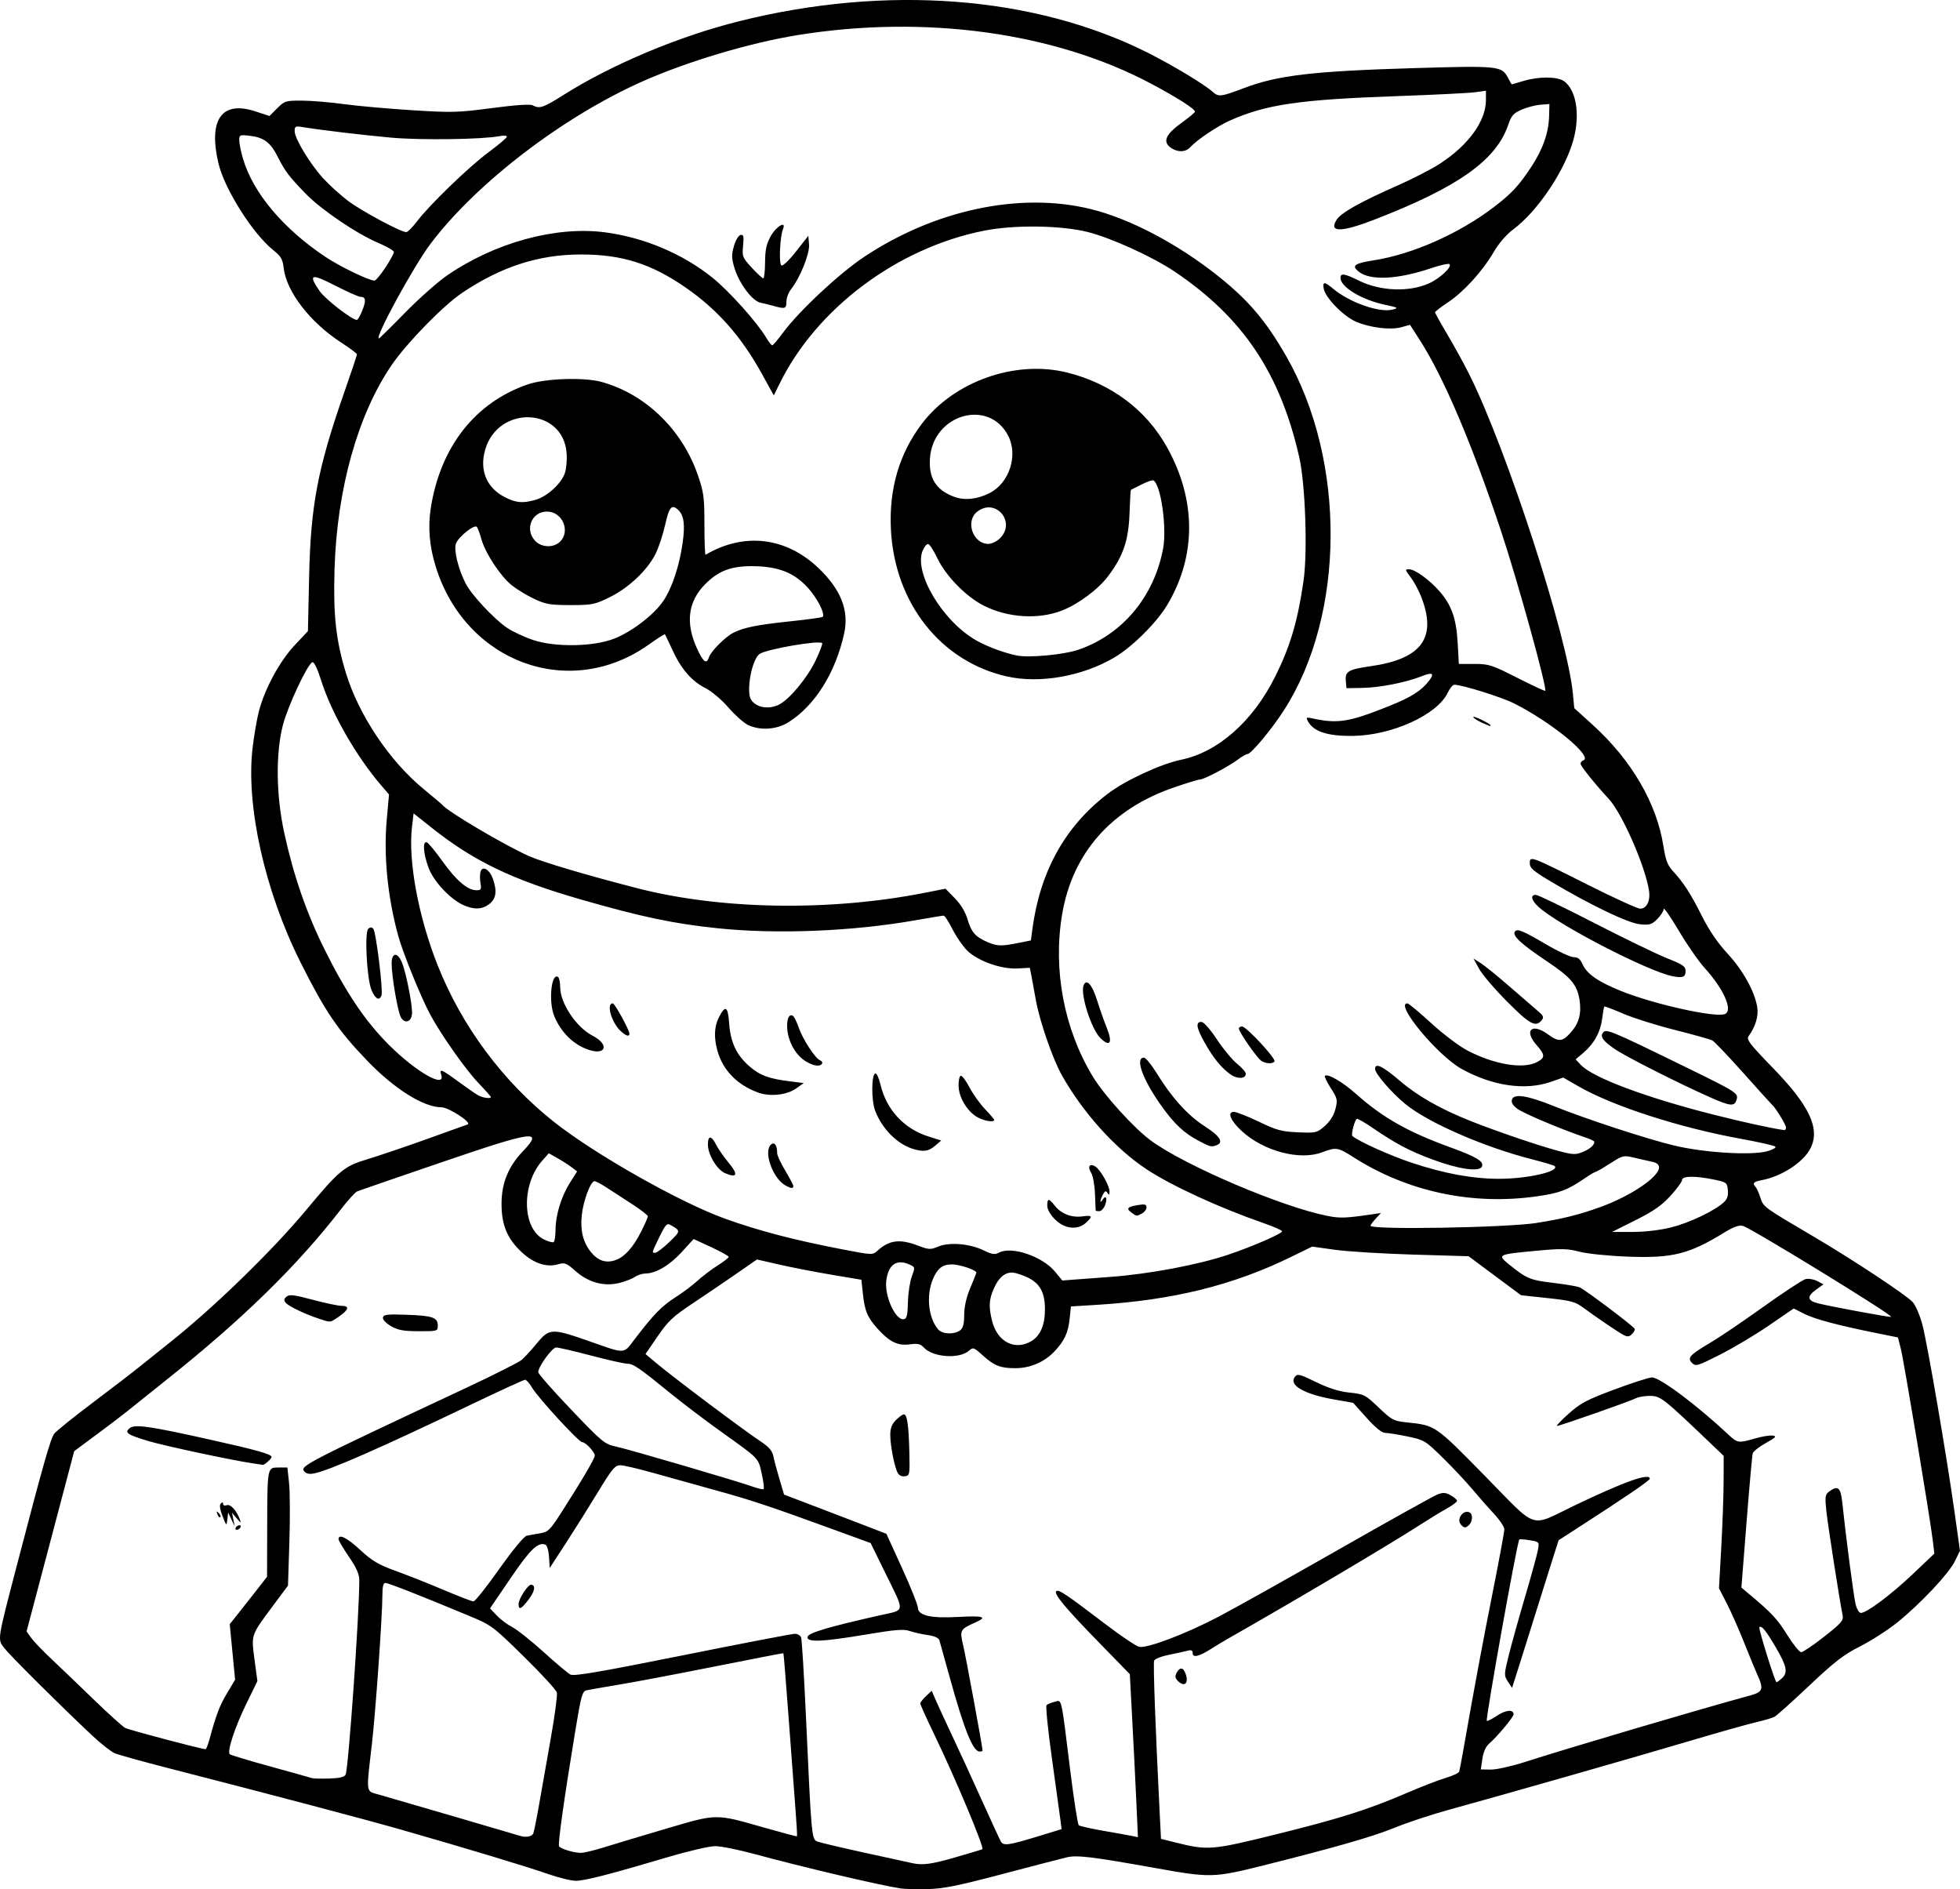 <?xml version="1.0" encoding="UTF-8" standalone="no"?>
<!-- Created with Inkscape (http://www.inkscape.org/) -->

<svg
   width="224.634mm"
   height="216.475mm"
   viewBox="0 0 224.634 216.475"
   version="1.1"
   id="svg1"
   xml:space="preserve"
   xmlns="http://www.w3.org/2000/svg"
   xmlns:svg="http://www.w3.org/2000/svg"><defs
     id="defs1" /><g
     id="layer1"
     transform="translate(36.006,179.672)"><path
       style="fill:#000000"
       d="m 67.218,36.721 c -2.422,-0.367 -11.299,-2.457 -16.78,-3.95 -1.807,-0.492 -3.819,-0.895 -4.471,-0.895 -0.651,0 -3.042,0.551 -5.313,1.224 -6.756,2.003 -9.628,2.742 -10.656,2.744 -0.534,8.57e-4 -1.963,-0.346 -3.175,-0.77 C 24.455,34.243 17.66,32.19 10.201,30.052 5.945,28.832 -4.221,26.144 -16.994,22.863 c -2.806,-0.721 -5.447,-1.458 -5.87,-1.639 -0.422,-0.18 -1.58,-1.089 -2.571,-2.019 -3.568,-3.346 -9.426,-9.174 -10.08,-10.027 -0.791,-1.034 -0.834,-0.752 1.434,-9.448 3.01,-11.541 3.869,-14.568 4.291,-15.116 0.239,-0.31 2.22,-1.907 4.403,-3.548 2.183,-1.641 4.641,-3.53 5.463,-4.198 0.822,-0.668 2.25,-1.81 3.172,-2.538 5.083,-4.008 11.863,-10.579 15.836,-15.348 3.804,-4.566 4.339,-5.011 7.002,-5.815 1.303,-0.394 4.34,-1.422 6.747,-2.286 2.407,-0.864 4.547,-1.631 4.755,-1.705 0.543,-0.193 -2.173,-1.967 -3.011,-1.967 -2.034,0 -5.392,-2.107 -8.49,-5.329 -3.372,-3.506 -4.84,-5.671 -7.657,-11.295 -4.089,-8.164 -6.273,-17.951 -5.485,-24.585 0.169,-1.419 0.493,-3.295 0.72,-4.168 0.669,-2.568 2.376,-5.725 4.08,-7.543 l 1.541,-1.644 0.137,-6.254 c 0.18,-8.177 0.981,-12.383 4.016,-21.072 0.807,-2.31 1.467,-4.283 1.467,-4.384 0,-0.101 -0.803,-0.703 -1.784,-1.339 -3.588,-2.324 -6.311,-5.85 -6.618,-8.572 -0.112,-0.99 -0.307,-1.33 -1.144,-1.993 -2.389,-1.892 -5.653,-7.059 -6.342,-10.037 -1.156,-4.998 0.401,-7.164 4.244,-5.904 l 1.619,0.531 0.885,-0.885 c 0.845,-0.845 0.972,-0.885 2.83,-0.877 1.07,0.005 3.195,0.18 4.723,0.391 1.528,0.21 5.04,0.526 7.805,0.701 4.674,0.297 5.323,0.28 9.25,-0.238 2.737,-0.361 4.383,-0.471 4.679,-0.313 0.787,0.421 1.189,0.284 3.583,-1.226 5.533,-3.488 13.183,-6.694 20.08,-8.416 16.861,-4.21 33.799,-2.911 46.777,3.589 2.843,1.424 6.568,3.666 7.493,4.51 0.659,0.601 0.946,0.567 3.562,-0.428 3.888,-1.478 7.897,-1.949 19.534,-2.295 9.663,-0.287 10.035,-0.249 10.737,1.108 0.215,0.416 0.418,0.755 0.451,0.754 0.033,-0.002 0.644,-0.18 1.358,-0.397 1.703,-0.517 3.845,-0.508 4.597,0.019 1.554,1.089 1.944,4.303 0.897,7.392 -1.176,3.47 -4.088,7.656 -6.662,9.577 -0.829,0.619 -1.678,1.603 -2.297,2.661 -1.281,2.19 -3.418,4.531 -5.24,5.741 -0.802,0.532 -1.458,1.04 -1.458,1.129 0,0.089 0.642,1.243 1.427,2.566 0.785,1.322 1.907,3.366 2.494,4.542 4.305,8.623 11.251,30.016 11.875,36.576 l 0.159,1.672 2.097,1.9 c 4.471,4.051 7.363,9.013 8.125,13.938 0.238,1.539 0.471,2.163 1.037,2.778 1.273,1.383 2.052,2.585 3.347,5.162 0.845,1.682 1.816,3.109 2.948,4.332 1.77,1.912 3.129,4.356 3.414,6.144 0.166,1.036 -0.188,2.226 -0.988,3.328 -0.28,0.385 0.098,0.88 2.791,3.653 4.23,4.356 5.448,6.983 4.282,9.237 -0.817,1.58 -3.291,3.188 -5.559,3.613 -0.96,0.18 -1.112,0.351 -0.704,0.792 0.128,0.138 0.373,0.69 0.544,1.225 0.339,1.062 0.354,1.073 6.103,4.453 4.369,2.568 10.56,6.657 11.33,7.483 0.347,0.372 0.838,1.506 1.129,2.606 0.582,2.202 2.793,15.095 3.705,21.6 l 0.604,4.307 -0.574,1.182 c -0.694,1.429 -3.958,4.898 -6.632,7.049 -1.075,0.865 -2.981,2.09 -4.236,2.723 -1.873,0.945 -2.918,1.751 -5.826,4.495 -1.949,1.839 -3.742,3.45 -3.985,3.58 -0.243,0.13 -1.233,0.42 -2.201,0.644 -0.968,0.224 -4.413,1.198 -7.657,2.162 -5.983,1.78 -21.304,6.157 -27.607,7.887 -1.9,0.522 -4.638,1.431 -6.085,2.021 -2.505,1.022 -6.886,2.279 -15.066,4.323 -5.635,1.409 -6.051,1.42 -12.171,0.324 -7.473,-1.338 -9.145,-1.541 -10.35,-1.255 -0.565,0.134 -3.885,0.997 -7.377,1.917 -5.139,1.354 -6.779,1.682 -8.599,1.719 -1.237,0.025 -2.606,-0.009 -3.043,-0.075 z m 6.304,-3.576 c 1.626,-0.467 3.003,-0.881 3.06,-0.92 0.247,-0.17 -3.13,-8.219 -5.547,-13.22 -0.863,-1.785 -1.568,-3.349 -1.568,-3.475 0,-0.126 0.294,-0.506 0.654,-0.844 l 0.654,-0.614 0.507,1.164 c 0.279,0.64 1.126,2.473 1.882,4.074 0.756,1.601 2.261,4.875 3.344,7.276 1.083,2.401 2.071,4.544 2.197,4.763 0.297,0.514 0.898,0.43 4.218,-0.586 l 2.741,-0.839 -0.138,-1.074 c -0.076,-0.591 -0.512,-3.74 -0.968,-7 -0.457,-3.259 -0.735,-6.019 -0.618,-6.133 0.117,-0.114 0.532,-0.286 0.923,-0.382 0.852,-0.21 0.715,-0.811 1.779,7.772 0.421,3.398 0.867,6.265 0.99,6.371 0.123,0.106 1.415,0.398 2.87,0.649 1.455,0.251 2.93,0.515 3.277,0.588 l 0.632,0.132 -0.176,-3.917 C 94.138,24.775 93.929,20.572 93.77,17.589 L 93.481,12.165 89.999,8.593 c -3.963,-4.065 -5.323,-5.705 -4.93,-5.948 0.301,-0.186 1.121,0.368 5.669,3.828 1.731,1.317 3.439,2.467 3.795,2.556 0.884,0.222 5.224,-1.414 9.065,-3.416 1.673,-0.872 7.845,-4.323 13.714,-7.669 5.869,-3.346 11.023,-6.216 11.453,-6.378 0.621,-0.235 0.929,-0.212 1.499,0.108 0.395,0.221 0.717,0.507 0.717,0.635 0,0.128 -0.536,0.529 -1.191,0.891 -0.655,0.363 -1.965,1.16 -2.91,1.772 -3.502,2.266 -14.411,8.733 -22.093,13.097 -0.582,0.331 -1.475,0.87 -1.984,1.197 -1.356,0.873 -2.117,1.054 -2.117,0.504 0,-0.333 -0.151,-0.405 -0.595,-0.286 -0.327,0.088 -1.29,0.298 -2.14,0.467 -0.85,0.169 -1.608,0.471 -1.684,0.672 -0.122,0.319 0.145,7.658 0.632,17.328 l 0.155,3.086 1.691,0.425 c 3.639,0.914 4.153,0.874 11.232,-0.874 7.51,-1.854 10.752,-2.875 15.166,-4.774 1.737,-0.747 3.799,-1.545 4.582,-1.773 0.783,-0.228 1.463,-0.552 1.512,-0.721 0.049,-0.169 0.278,-1.378 0.508,-2.688 1.249,-7.101 2.171,-12.047 3.349,-17.961 0.721,-3.621 1.311,-6.815 1.311,-7.097 0,-0.282 -0.521,-1.069 -1.159,-1.75 -0.637,-0.681 -1.756,-1.952 -2.486,-2.825 -0.73,-0.873 -2.262,-2.504 -3.405,-3.625 -2.023,-1.983 -2.131,-2.048 -4.062,-2.447 -1.091,-0.226 -2.242,-0.41 -2.557,-0.41 -0.37,-1.4e-4 -1.119,-0.61 -2.117,-1.723 l -1.544,-1.723 -2.146,-0.375 c -3.462,-0.605 -5.268,-1.64 -4.532,-2.596 0.296,-0.385 0.538,-0.325 2.437,0.599 1.467,0.714 2.634,1.081 3.836,1.205 1.652,0.172 1.799,0.247 3.333,1.709 1.494,1.424 1.713,1.542 3.175,1.697 3.355,0.357 3.248,0.283 9.004,6.143 6.183,6.294 5.009,5.909 10.287,3.377 5.676,-2.722 8.606,-3.764 8.606,-3.059 0,0.208 -2.751,2.084 -8.334,5.684 l -2.117,1.365 -1.131,3.572 c -0.622,1.965 -1.482,4.703 -1.91,6.085 -0.428,1.382 -1.119,3.582 -1.536,4.888 l -0.757,2.374 -0.474,-0.723 c -0.458,-0.699 -0.455,-0.799 0.102,-3.036 0.316,-1.272 1.155,-4.277 1.863,-6.678 0.708,-2.401 1.368,-4.8 1.465,-5.33 0.177,-0.964 0.177,-0.965 -0.923,-1.151 -0.605,-0.102 -1.146,-0.14 -1.203,-0.084 -0.245,0.245 -3.895,20.612 -3.724,20.783 0.06,0.06 0.594,-0.211 1.186,-0.603 1.006,-0.666 1.883,-0.734 1.883,-0.146 0,0.305 -1.894,2.578 -2.776,3.332 -0.405,0.346 -0.681,0.952 -0.799,1.754 l -0.18,1.225 1.15,0.018 c 0.632,0.01 2.4,-0.384 3.928,-0.876 5.1,-1.64 20.093,-6.067 25.797,-7.616 1.462,-0.397 1.575,-0.735 0.804,-2.409 -0.21,-0.456 -0.878,-2.079 -1.485,-3.607 -0.607,-1.528 -1.508,-3.563 -2.001,-4.521 l -0.897,-1.743 0.263,-4.739 c 0.145,-2.606 0.265,-6.021 0.268,-7.588 l 0.005,-2.849 -0.894,-0.855 c -6.132,-5.868 -6.317,-6.015 -7.6,-6.015 -0.587,0 -1.297,0.123 -1.578,0.274 -0.626,0.335 -8.698,3.166 -9.027,3.166 -0.13,0 0.471,-0.631 1.336,-1.403 1.356,-1.21 2.079,-1.592 5.261,-2.778 2.029,-0.757 3.96,-1.376 4.291,-1.376 0.905,0 5.114,3.149 8.739,6.538 1.067,0.998 1.155,1.011 3.067,0.455 0.786,-0.228 1.697,-0.376 2.025,-0.328 0.496,0.072 0.363,0.216 -0.787,0.851 -0.761,0.42 -1.437,0.955 -1.503,1.188 -0.066,0.233 -0.384,3.788 -0.708,7.899 l -0.589,7.475 1.023,0.859 c 2.473,2.075 3.1,2.755 4.247,4.595 0.669,1.074 1.382,1.953 1.583,1.953 0.201,0 1.383,-0.8 2.627,-1.777 1.981,-1.557 2.244,-1.86 2.122,-2.447 -0.338,-1.633 -1.701,-10.365 -1.871,-11.995 -0.165,-1.58 -0.128,-1.845 0.307,-2.174 1.02,-0.772 1.341,-0.506 1.525,1.262 0.393,3.781 1.303,10.719 1.528,11.642 0.133,0.546 0.402,0.992 0.598,0.992 0.668,0 3.455,-2.084 5.942,-4.444 l 2.483,-2.356 -0.188,-1.561 c -0.314,-2.607 -3.302,-20.521 -3.654,-21.91 l -0.33,-1.299 -2.381,-0.481 c -4.498,-0.909 -7.146,-1.614 -8.355,-2.225 l -1.211,-0.612 -2.84,1.946 c -1.562,1.07 -4.084,2.575 -5.604,3.343 -2.573,1.301 -2.794,1.367 -3.202,0.96 -0.588,-0.588 -0.284,-0.925 2.111,-2.34 1.047,-0.618 3.787,-2.473 6.089,-4.122 2.302,-1.649 4.463,-3.068 4.803,-3.153 0.34,-0.085 0.942,0.015 1.338,0.223 l 0.721,0.378 -0.827,0.589 c -1.096,0.78 -1.045,1.269 0.165,1.579 1.401,0.359 8.335,1.642 8.412,1.557 0.195,-0.213 -16.081,-10.196 -16.998,-10.426 -0.447,-0.112 -1.068,0.112 -2.141,0.771 -4.021,2.471 -5.932,2.948 -11.022,2.753 -2.262,-0.087 -4.669,-0.332 -5.571,-0.568 -1.365,-0.358 -2.051,-0.373 -4.895,-0.108 -4.511,0.42 -4.55,0.44 -3.133,1.592 1.962,1.596 2.398,1.778 4.985,2.083 1.382,0.163 2.761,0.396 3.064,0.517 0.579,0.232 6.078,4.364 6.312,4.744 0.075,0.122 -0.077,0.414 -0.337,0.65 -0.442,0.4 -0.605,0.341 -2.441,-0.889 -1.082,-0.725 -2.454,-1.683 -3.048,-2.129 -0.968,-0.726 -1.403,-0.846 -4.137,-1.141 l -3.056,-0.33 -3.006,-2.234 -3.006,-2.234 -6.35,-0.187 c -3.493,-0.103 -7.526,-0.352 -8.963,-0.552 l -2.613,-0.365 -2.371,1.161 c -6.696,3.278 -13.592,4.982 -22.333,5.516 l -2.943,0.18 -0.144,1.394 c -0.168,1.632 -0.61,2.575 -1.775,3.793 -1.141,1.192 -2.751,1.881 -4.416,1.888 -1.743,0.007 -2.442,-0.265 -3.779,-1.473 -1.008,-0.911 -1.109,-0.946 -1.555,-0.542 -1.098,0.994 -4.168,0.781 -5.201,-0.36 -0.369,-0.407 -0.685,-0.479 -1.575,-0.357 -1.379,0.189 -2.338,-0.268 -3.682,-1.756 -1.2,-1.328 -1.508,-2.058 -1.721,-4.08 l -0.165,-1.564 -3.44,-0.579 c -1.892,-0.318 -4.584,-0.841 -5.984,-1.162 l -2.544,-0.583 -2.483,1.719 c -1.366,0.945 -3.614,2.469 -4.997,3.387 -2.139,1.42 -2.721,1.971 -3.905,3.698 l -1.391,2.03 1.127,0.949 c 2.02,1.7 9.943,7.65 12.139,9.116 0.895,0.597 1.268,1.042 1.392,1.661 0.093,0.465 0.406,1.64 0.695,2.613 l 0.526,1.768 4.035,1.539 c 2.219,0.846 4.858,1.858 5.865,2.248 l 1.83,0.709 1.798,3.941 c 0.989,2.167 1.802,4.2 1.808,4.516 0.016,0.916 1.475,1.247 4.691,1.065 2.773,-0.157 3.308,-8.1e-5 2,0.586 -1.896,0.85 -1.917,0.888 -1.486,2.727 0.313,1.335 2.214,11.656 2.214,12.017 0,0.053 -0.153,0.096 -0.34,0.096 -0.758,0 -1.745,-2.431 -3.382,-8.334 -0.606,-2.183 -1.158,-4.165 -1.227,-4.405 -0.083,-0.288 -0.545,-0.496 -1.359,-0.612 -0.678,-0.097 -1.608,-0.307 -2.066,-0.467 -0.669,-0.234 -1.66,-0.152 -5.027,0.415 -5.009,0.844 -6.787,0.913 -6.661,0.261 0.087,-0.453 2.347,-1.127 8.232,-2.455 3.041,-0.687 2.977,-0.176 0.623,-4.977 l -1.626,-3.316 -5.027,-1.832 c -6.705,-2.444 -8.863,-3.154 -13.097,-4.315 -1.965,-0.538 -4.996,-1.382 -6.736,-1.875 -1.74,-0.493 -3.47,-0.896 -3.845,-0.896 -0.585,0 -0.941,0.429 -2.525,3.04 -1.014,1.672 -2.677,4.321 -3.696,5.887 l -1.852,2.847 -0.081,-1.271 c -0.046,-0.717 -0.228,-1.327 -0.417,-1.4 -0.85,-0.326 -1.72,0.51 -3.982,3.832 l -2.364,3.47 0.776,0.817 c 0.427,0.45 1.235,1.053 1.794,1.341 0.56,0.288 2.167,1.567 3.572,2.842 1.405,1.275 2.792,2.44 3.083,2.588 0.402,0.205 3.486,-0.324 12.832,-2.201 6.767,-1.359 12.558,-2.472 12.87,-2.475 0.312,-0.003 0.639,0.182 0.726,0.41 0.087,0.228 0.337,4.306 0.555,9.062 0.644,14.056 0.646,14.077 1.338,14.34 0.325,0.124 2.778,0.703 5.45,1.287 2.672,0.584 5.096,1.114 5.387,1.178 1.208,0.265 2.174,0.135 4.981,-0.671 z m 25.465,-20.204 c -0.313,-0.313 -0.348,-0.54 -0.142,-0.926 0.363,-0.678 0.751,-0.646 1.022,0.085 0.411,1.106 -0.114,1.608 -0.88,0.842 z M 23.43,4.134 c 0,-0.604 1.092,-2.27 1.455,-2.22 0.529,0.073 0.399,0.771 -0.322,1.721 -0.825,1.087 -1.133,1.223 -1.133,0.5 z m 107.978,-9.134 c -0.533,-0.642 0.356,-1.773 1.054,-1.342 0.342,0.212 0.298,1.013 -0.077,1.388 -0.409,0.409 -0.607,0.4 -0.978,-0.046 z M 66.871,-10.904 c -0.373,-0.712 -0.843,-3.134 -0.843,-4.341 0,-0.77 0.177,-1.234 0.649,-1.707 0.357,-0.357 0.769,-0.649 0.914,-0.649 0.369,0 0.552,1.28 0.624,4.366 0.059,2.54 0.038,2.649 -0.516,2.728 -0.35,0.05 -0.676,-0.106 -0.828,-0.397 z M 33.165,32.028 c 1.121,-0.353 4.34,-1.319 7.153,-2.148 5.918,-1.743 5.625,-1.74 11.275,-0.125 2.026,0.579 3.712,1.025 3.745,0.991 0.034,-0.034 -0.045,-1.431 -0.176,-3.104 -0.13,-1.673 -0.482,-6.371 -0.782,-10.439 -0.3,-4.068 -0.57,-7.414 -0.601,-7.435 -0.031,-0.021 -3.509,0.651 -7.729,1.493 -4.22,0.842 -9.161,1.78 -10.98,2.084 -1.819,0.304 -3.552,0.605 -3.851,0.67 -0.484,0.105 -0.623,0.602 -1.276,4.558 -1.293,7.838 -2.03,13.068 -1.877,13.317 0.177,0.287 1.589,0.722 2.451,0.756 0.334,0.013 1.525,-0.265 2.646,-0.618 z m -8.047,-1.622 c 0.087,-0.227 0.391,-1.745 0.675,-3.373 0.284,-1.629 0.886,-5.044 1.338,-7.59 0.452,-2.546 0.76,-4.873 0.685,-5.171 C 27.742,13.974 26.039,12.121 24.034,10.155 20.428,6.619 20.356,6.567 17.609,5.423 12.102,3.129 8.496,1.714 8.161,1.714 c -0.236,0 -0.341,0.434 -0.341,1.404 0,2.334 -0.773,13.315 -1.195,16.985 -0.678,5.888 -0.741,5.426 0.798,5.866 2.212,0.632 15.857,4.62 16.14,4.717 0.668,0.229 1.413,0.096 1.557,-0.279 z M 3.603,23.674 c 0.323,-0.628 1.57,-18.294 1.57,-22.26 1.1e-4,-0.706 -0.317,-1.424 -1.19,-2.7 -0.655,-0.956 -1.191,-1.863 -1.191,-2.015 0,-0.655 0.973,-0.17 2.503,1.245 1.366,1.264 2.065,1.674 4.135,2.425 1.37,0.497 3.845,1.479 5.5,2.183 1.655,0.703 3.155,1.279 3.332,1.279 0.177,0 1.502,-1.667 2.943,-3.704 1.545,-2.184 2.839,-3.752 3.151,-3.821 0.291,-0.064 0.983,-0.19 1.537,-0.279 0.914,-0.147 1.137,-0.364 2.401,-2.33 2.318,-3.606 3.867,-6.242 3.867,-6.578 0,-0.416 -1.063,-1.543 -1.455,-1.543 -0.386,0 -5.056,-5.087 -5.75,-6.263 -0.286,-0.484 -0.637,-0.881 -0.779,-0.881 -0.143,0 -2.78,1.207 -5.861,2.682 -10.833,5.188 -16.541,7.694 -18.348,8.056 -0.522,0.104 -0.884,0.025 -1.107,-0.243 -0.504,-0.607 0.102,-0.919 18.431,-9.505 3.245,-1.52 6.165,-2.989 6.491,-3.266 0.325,-0.276 1.104,-1.127 1.732,-1.891 1.422,-1.731 1.732,-1.747 5.854,-0.305 4.485,1.569 4.004,1.597 5.469,-0.316 2.08,-2.716 3.025,-3.68 4.574,-4.665 0.806,-0.513 1.942,-1.366 2.524,-1.895 0.582,-0.53 1.624,-1.318 2.315,-1.752 0.691,-0.434 1.257,-0.875 1.257,-0.98 2.6e-4,-0.105 -0.904,-0.608 -2.009,-1.119 l -2.009,-0.928 -1.363,1.491 c -1.392,1.523 -2.956,2.45 -4.151,2.46 -0.368,0.003 -0.914,0.178 -1.215,0.388 -0.3,0.21 -1.096,0.521 -1.768,0.69 -1.756,0.442 -3.539,-0.037 -5.034,-1.353 -1.07,-0.942 -1.238,-1.005 -2.046,-0.773 -1.28,0.367 -2.742,-0.118 -4.085,-1.356 -1.682,-1.55 -2.345,-3.107 -2.354,-5.528 -0.009,-2.396 0.758,-4.299 2.449,-6.077 2.395,-2.518 1.32,-2.371 -9.358,1.276 -5.091,1.739 -9.436,3.239 -9.654,3.334 -0.218,0.094 -1.052,1.018 -1.852,2.053 -5.001,6.466 -11.289,12.611 -19.976,19.522 -2.037,1.621 -4.061,3.241 -4.498,3.6 -0.437,0.359 -1.985,1.537 -3.44,2.616 l -2.646,1.963 -2.73,10.33 -2.73,10.33 0.52,0.728 c 0.286,0.4 1.336,1.496 2.333,2.434 0.997,0.938 3.183,3.032 4.856,4.653 1.673,1.621 3.291,3.079 3.595,3.241 0.451,0.24 8.759,2.438 9.215,2.438 0.073,0 0.272,-0.506 0.44,-1.124 0.78,-2.859 1.168,-3.877 2.022,-5.302 l 0.918,-1.531 -0.307,-3.186 -0.307,-3.186 0.674,-0.839 c 0.371,-0.461 1.333,-1.682 2.138,-2.714 l 1.464,-1.875 0.016,-5.533 c 0.02,-7.079 0.003,-6.988 1.3,-6.988 h 1.016 l 0.192,1.786 c 0.106,0.982 0.121,4.027 0.034,6.766 l -0.158,4.98 -1.723,2.314 c -2.546,3.42 -2.497,3.276 -2.113,6.163 l 0.328,2.465 -1.29,2.646 c -1.296,2.657 -2.197,5.405 -1.879,5.731 0.094,0.096 2.194,0.731 4.668,1.41 2.474,0.68 4.617,1.279 4.763,1.332 0.146,0.053 1.026,0.073 1.957,0.045 1.198,-0.036 1.752,-0.167 1.897,-0.448 z m -12.585,-28.31 c 0.09,-0.146 0.283,-0.265 0.428,-0.265 0.146,0 0.191,0.119 0.101,0.265 -0.09,0.146 -0.283,0.265 -0.428,0.265 -0.146,0 -0.191,-0.119 -0.101,-0.265 z m -1.521,-1.31 c -0.308,-0.784 -0.374,-1.266 -0.198,-1.442 0.176,-0.176 0.264,-0.161 0.264,0.045 0,0.172 0.184,0.239 0.414,0.15 0.425,-0.163 1.124,0.59 1.504,1.622 0.168,0.455 0.114,0.438 -0.349,-0.109 l -0.547,-0.647 0.152,0.779 0.152,0.779 -0.374,-0.794 -0.374,-0.794 -0.091,0.794 c -0.09,0.782 -0.098,0.776 -0.554,-0.384 z m -0.579,-0.2 c -0.144,-0.377 -0.113,-0.407 0.148,-0.148 0.181,0.179 0.262,0.393 0.181,0.474 -0.082,0.081 -0.229,-0.065 -0.329,-0.326 z m 4.216,-5.82 c -2.205,-0.298 -10.322,-2.027 -12.224,-2.604 -2.346,-0.712 -2.669,-0.94 -2.055,-1.45 0.577,-0.479 2.271,-0.238 9.21,1.311 5.429,1.212 7.054,1.671 7.054,1.994 0,0.198 -0.832,0.935 -1.011,0.896 -0.099,-0.022 -0.537,-0.088 -0.973,-0.147 z m 15.668,-15.751 c -0.594,-0.344 -0.967,-0.745 -0.919,-0.986 0.069,-0.34 0.51,-0.391 2.72,-0.312 2.982,0.106 3.564,0.309 3.564,1.238 0,0.641 -0.037,0.652 -2.183,0.646 -1.758,-0.005 -2.377,-0.119 -3.183,-0.586 z m -8.26,-0.849 c -1.611,-0.529 -3.467,-1.42 -3.805,-1.828 -0.232,-0.279 -0.208,-0.444 0.102,-0.701 0.332,-0.276 0.873,-0.21 3.002,0.362 1.428,0.384 2.924,0.698 3.325,0.698 0.93,0 0.792,0.471 -0.368,1.257 -1.005,0.681 -0.868,0.668 -2.256,0.212 z M 168.202,12.653 c 0.733,-0.664 0.596,-1.367 -0.703,-3.584 -1.117,-1.907 -1.619,-2.521 -1.865,-2.275 -0.128,0.128 1.795,6.298 1.964,6.298 0.066,0 0.337,-0.197 0.603,-0.438 z M 51.3,-10.782 c -0.418,-1.87 -0.202,-1.646 -4.72,-4.876 -1.746,-1.248 -4.292,-3.178 -5.657,-4.289 -3.734,-3.038 -4.338,-3.452 -5.059,-3.465 -0.364,-0.006 -2.238,-0.428 -4.165,-0.937 -1.927,-0.509 -3.713,-0.921 -3.969,-0.917 -0.462,0.008 -2.047,2.198 -2.05,2.833 -0.001,0.18 1.694,2.105 3.767,4.277 3.593,3.766 3.833,3.963 5.159,4.248 1.469,0.315 13.875,3.95 15.678,4.594 0.582,0.208 1.132,0.336 1.223,0.284 0.09,-0.052 -0.003,-0.84 -0.207,-1.753 z m 30.888,-15.207 c 1.036,-0.612 1.566,-1.844 1.566,-3.637 0,-2.386 -0.836,-3.443 -3.278,-4.143 -1.056,-0.303 -1.905,0.262 -2.56,1.704 -0.581,1.281 -0.629,2.127 -0.213,3.78 0.599,2.377 2.607,3.406 4.484,2.297 z m -8.157,-1.24 c 0.339,-0.257 0.465,-0.735 0.469,-1.778 0.004,-0.914 0.245,-1.996 0.671,-3.014 0.366,-0.873 0.69,-1.684 0.721,-1.801 0.079,-0.301 -1.901,-0.97 -2.854,-0.964 -1.031,0.006 -1.618,0.472 -2.128,1.693 -0.789,1.888 -0.513,4.476 0.615,5.769 0.476,0.546 1.843,0.597 2.505,0.095 z m -5.981,-3.207 c 0.021,-1.017 0.219,-2.34 0.44,-2.941 0.396,-1.077 0.393,-1.097 -0.249,-1.389 -1.467,-0.669 -2.423,-0.023 -2.668,1.802 -0.239,1.785 1.059,4.642 2.026,4.456 0.323,-0.062 0.421,-0.483 0.451,-1.928 z m 23.179,-2.916 c 4.49,-0.331 10.109,-1.39 13.56,-2.557 2.839,-0.96 6.218,-2.435 6.141,-2.681 -0.038,-0.121 -1.019,-0.549 -2.179,-0.95 -4.985,-1.725 -10.501,-4.265 -13.354,-6.149 -3.589,-2.37 -7.321,-6.517 -9.722,-10.805 -1.044,-1.863 -2.545,-6.215 -2.966,-8.599 -0.18,-1.019 -0.408,-2.263 -0.507,-2.766 l -0.18,-0.914 -1.405,0.075 c -1.86,0.099 -4.527,-0.841 -5.745,-2.024 -0.504,-0.489 -1.272,-1.596 -1.708,-2.459 -0.436,-0.863 -0.895,-1.57 -1.021,-1.57 -0.126,0 -1.583,0.239 -3.237,0.532 -7.195,1.271 -15.873,1.622 -22.661,0.915 -5.059,-0.527 -8.698,-1.292 -15.657,-3.293 -7.877,-2.265 -12.297,-4.39 -17.143,-8.243 l -2.051,-1.631 -0.184,1.561 c -0.456,3.876 0.734,10.287 2.944,15.855 2.766,6.97 7.474,13.306 13.328,17.938 4.717,3.733 14.485,9.256 19.631,11.101 3.86,1.384 7.824,2.421 13.336,3.488 3.492,0.676 3.555,0.679 4.101,0.183 1.363,-1.238 2.562,-1.39 4.668,-0.59 1.24,0.471 1.414,0.479 2.317,0.101 1.264,-0.528 3.604,-0.331 5.194,0.439 0.975,0.472 1.282,0.517 1.766,0.258 1.434,-0.768 4.969,0.43 6.404,2.17 l 0.844,1.024 1.786,-0.134 c 0.982,-0.074 2.649,-0.198 3.704,-0.275 z m -6.31,-6.579 c -0.562,-0.562 -0.9,-1.158 -0.9,-1.587 0,-0.867 0.181,-0.866 0.866,0.005 0.731,0.929 1.918,1.391 3.149,1.226 1.165,-0.156 1.239,-0.033 0.434,0.717 -0.949,0.884 -2.458,0.731 -3.548,-0.36 z m 8.743,-0.799 c -0.635,-0.464 -0.457,-0.661 0.776,-0.861 0.766,-0.124 0.959,-0.071 0.959,0.267 0,0.232 -0.23,0.545 -0.512,0.696 -0.643,0.344 -0.61,0.347 -1.223,-0.101 z m -4.093,-0.22 c -0.004,-0.036 -0.04,-0.9 -0.08,-1.918 -0.04,-1.019 -0.241,-2.115 -0.446,-2.435 -0.441,-0.69 -0.16,-1.103 0.48,-0.705 0.591,0.368 1.632,2.203 1.633,2.876 2.3e-4,0.405 -0.054,0.444 -0.232,0.163 -0.186,-0.294 -0.29,-0.258 -0.525,0.181 -0.354,0.662 -0.385,1.138 -0.039,0.59 0.381,-0.602 0.586,-0.164 0.289,0.617 -0.146,0.384 -0.447,0.698 -0.669,0.698 -0.222,0 -0.407,-0.03 -0.411,-0.066 z m -35.579,-2.898 c -1.467,-0.838 -2.533,-3.924 -1.618,-4.683 0.396,-0.329 0.692,0.1 0.692,1.004 0,0.251 0.417,1.149 0.926,1.995 0.509,0.846 0.926,1.642 0.926,1.77 0,0.308 -0.282,0.282 -0.926,-0.086 z m -6.893,-1.391 c -0.931,-0.394 -1.971,-2.128 -1.971,-3.287 0,-1.065 0.402,-1.05 0.949,0.036 0.238,0.473 0.893,1.414 1.456,2.091 1.107,1.332 0.952,1.747 -0.434,1.161 z m 21.544,-2.779 c -1.804,-0.546 -3.556,-2.307 -4.342,-4.364 -0.453,-1.187 -0.444,-4.139 0.013,-4.29 0.147,-0.048 0.416,0.537 0.598,1.302 0.681,2.867 2.702,5.046 5.497,5.927 l 1.458,0.46 -0.711,0.611 c -0.736,0.632 -1.323,0.715 -2.514,0.355 z m 7.282,-3.687 c -1.128,-0.688 -2.045,-2.258 -2.069,-3.545 -0.011,-0.582 0.099,-1.099 0.245,-1.15 0.146,-0.051 0.596,0.543 1.002,1.319 0.406,0.776 1.209,1.903 1.786,2.503 0.577,0.6 1.048,1.155 1.048,1.234 0,0.328 -1.251,0.104 -2.012,-0.36 z m -25.054,-2.777 c -2.421,-0.892 -4.031,-2.556 -4.658,-4.811 -0.414,-1.493 -0.357,-2.757 0.173,-3.799 0.743,-1.462 1.038,-1.287 1.18,0.702 0.158,2.194 0.855,3.651 2.368,4.946 1.189,1.018 2.189,1.381 4.649,1.688 l 1.526,0.191 -0.863,0.615 c -1.071,0.763 -3.013,0.971 -4.375,0.469 z m 5.475,-3.573 c -1.081,-0.659 -1.923,-2.061 -2.101,-3.498 -0.148,-1.196 0.146,-2.014 0.619,-1.722 0.148,0.092 0.45,0.698 0.672,1.347 0.457,1.341 1.893,3.546 2.449,3.759 0.204,0.078 0.304,0.249 0.224,0.379 -0.235,0.38 -0.978,0.274 -1.863,-0.266 z m -24.843,-1.31 c -1.756,-0.574 -3.187,-1.963 -3.982,-3.867 -0.674,-1.613 -0.357,-4.981 0.424,-4.498 0.138,0.085 0.251,0.607 0.251,1.159 0,1.862 1.842,4.618 3.738,5.593 1.889,0.972 1.545,2.259 -0.43,1.613 z m 3.621,-2.167 c -1.056,-0.984 -1.673,-3.164 -0.895,-3.164 0.231,0 1.905,3.055 1.905,3.477 0,0.38 -0.398,0.257 -1.01,-0.313 z M 17.15,-75.937 c -1.514,-0.658 -3.443,-2.704 -4.031,-4.276 -0.612,-1.636 -0.717,-3.108 -0.209,-2.939 0.18,0.06 0.993,1.043 1.805,2.184 1.555,2.185 2.873,3.307 3.883,3.307 0.533,0 0.589,-0.099 0.462,-0.822 -0.08,-0.452 -0.073,-1.047 0.014,-1.323 0.227,-0.714 1.043,-0.221 1.418,0.856 0.485,1.391 0.363,2.254 -0.405,2.857 -0.806,0.634 -1.725,0.683 -2.937,0.156 z m 17.477,40.627 c 0.987,-0.375 1.957,-1.473 2.83,-3.202 0.434,-0.86 0.789,-1.663 0.789,-1.785 0,-0.122 -0.804,-0.743 -1.786,-1.381 -0.982,-0.637 -2.298,-1.493 -2.924,-1.902 -0.626,-0.409 -1.258,-0.744 -1.404,-0.744 -0.448,0 -1.288,2.243 -1.462,3.905 -0.182,1.739 0.139,3.06 1.013,4.171 0.842,1.071 1.796,1.375 2.944,0.938 z m 6.084,-2.045 c 1.312,-1.264 1.313,-1.274 0.117,-1.959 -0.393,-0.225 -0.578,-0.022 -1.257,1.379 -0.917,1.893 -0.897,1.814 -0.465,1.81 0.182,-0.002 0.904,-0.555 1.605,-1.23 z m -13.048,-1.38 c 0,-1.688 0.662,-3.852 1.658,-5.42 l 0.817,-1.287 -0.642,-0.486 c -0.353,-0.267 -1.083,-0.735 -1.623,-1.039 l -0.981,-0.553 -0.739,0.829 c -2.429,2.724 -2.336,7.788 0.165,9.036 0.497,0.248 1.003,0.39 1.124,0.315 0.121,-0.075 0.22,-0.703 0.22,-1.395 z m 127.913,-0.306 c 2.074,-0.523 4.957,-1.904 5.999,-2.875 0.378,-0.352 0.509,-0.758 0.449,-1.386 -0.081,-0.847 -0.154,-0.903 -1.54,-1.194 -2.137,-0.448 -3.704,-0.44 -3.704,0.019 0,0.207 -0.598,1.03 -1.33,1.83 -1.021,1.117 -1.954,1.767 -4.021,2.799 l -2.691,1.345 2.368,-0.004 c 1.479,-0.003 3.157,-0.203 4.471,-0.534 z m -15.478,-0.5 c 2.879,-0.436 4.927,-0.947 7.374,-1.84 3.452,-1.26 6.661,-3.433 6.661,-4.511 0,-0.32 -0.251,-0.54 -0.728,-0.639 -0.4,-0.083 -1.323,-0.292 -2.051,-0.466 -1.301,-0.31 -1.349,-0.299 -2.832,0.649 -0.83,0.531 -1.582,0.965 -1.672,0.965 -0.09,0 -0.661,0.34 -1.269,0.757 -1.946,1.331 -2.839,1.666 -5.439,2.038 -7.417,1.061 -14.852,-0.527 -21.06,-4.499 -1.751,-1.12 -1.954,-1.151 -3.578,-0.54 -2.561,0.962 -6.702,-0.138 -9.202,-2.446 -1.285,-1.186 -1.695,-2.189 -0.895,-2.189 0.287,0 1.575,0.506 2.862,1.124 2.049,0.985 2.607,1.136 4.485,1.216 2.078,0.089 2.174,0.066 3.076,-0.727 0.604,-0.53 1.032,-1.213 1.217,-1.94 0.265,-1.042 0.227,-1.211 -0.531,-2.392 -0.448,-0.699 -0.753,-1.333 -0.678,-1.408 0.306,-0.306 2.048,0.706 3.605,2.095 2.976,2.655 5.883,4.312 10.545,6.009 3.235,1.177 4.083,1.678 3.855,2.274 -0.258,0.672 -2.684,0.325 -5.741,-0.822 -2.652,-0.994 -4.118,-1.771 -6.819,-3.614 -0.824,-0.562 -1.614,-1.022 -1.756,-1.022 -0.237,0 -0.726,1.812 -0.534,1.978 0.694,0.599 4.298,2.224 6.739,3.039 3.784,1.263 7.055,1.864 10.113,1.858 3.268,-0.007 6.935,-0.853 6.328,-1.46 -0.083,-0.083 -1.266,-0.435 -2.628,-0.782 -5.468,-1.394 -11.893,-4.2 -14.483,-6.325 -1.603,-1.315 -3.472,-3.481 -3.472,-4.024 0,-0.739 0.856,-0.331 2.819,1.344 2.1,1.792 4.662,3.247 8.185,4.648 2.92,1.161 7.827,2.831 10.03,3.412 1.651,0.435 1.952,0.447 2.769,0.11 0.829,-0.342 1.317,-0.77 1.328,-1.165 0.002,-0.08 -0.442,-0.296 -0.988,-0.48 -2.852,-0.963 -7.24,-2.818 -7.886,-3.333 -0.522,-0.416 -0.683,-0.725 -0.554,-1.061 0.256,-0.667 1.803,-0.416 4.745,0.771 3.671,1.481 10.694,3.782 13.844,4.536 3.432,0.821 8.822,1.151 10.654,0.652 0.637,-0.174 1.054,-0.414 0.926,-0.533 -0.128,-0.12 -1.899,-0.52 -3.936,-0.89 -7.054,-1.281 -14.676,-3.743 -18.623,-6.015 l -1.75,-1.007 -1.455,0.504 c -2.915,1.009 -6.658,0.461 -10.186,-1.491 -2.765,-1.529 -7.721,-7.513 -6.222,-7.513 0.143,0 1.363,1.013 2.712,2.25 1.358,1.247 3.219,2.653 4.172,3.152 3.051,1.601 6.364,2.158 7.951,1.337 0.976,-0.505 0.974,-0.823 -0.017,-1.947 -1.512,-1.716 -0.547,-2.604 1.327,-1.221 1.19,0.878 1.645,0.835 2.593,-0.245 0.933,-1.063 1.228,-2.154 0.998,-3.691 -0.265,-1.764 -0.974,-2.607 -3.76,-4.468 -2.863,-1.912 -3.952,-2.909 -3.672,-3.362 0.256,-0.414 0.854,-0.175 3.645,1.462 1.345,0.789 2.744,1.435 3.109,1.437 0.482,0.002 0.76,0.221 1.017,0.802 0.492,1.111 1.738,1.987 4.328,3.043 3.743,1.526 10.845,3.114 11.98,2.679 0.985,-0.378 -0.114,-2.87 -2.351,-5.33 -0.662,-0.728 -1.98,-2.632 -2.93,-4.233 -0.95,-1.601 -1.727,-2.718 -1.727,-2.483 0,0.235 -0.326,0.753 -0.725,1.152 -0.637,0.637 -0.879,0.71 -1.992,0.603 -1.356,-0.13 -5.652,-2.19 -10.181,-4.881 -2.034,-1.208 -2.447,-1.565 -2.447,-2.108 0,-0.872 0.042,-0.856 6.647,2.462 3.001,1.508 5.706,2.741 6.01,2.741 0.755,0 1.191,-0.921 1,-2.112 -0.454,-2.838 -3.082,-8.817 -4.595,-10.455 -1.609,-1.741 -3.241,-3.776 -3.241,-4.041 0,-0.154 0.136,-0.326 0.303,-0.381 1.201,-0.4 -3.581,-4.345 -7.915,-6.529 -1.451,-0.731 -5.968,-2.143 -6.861,-2.145 -0.175,-3.7e-4 -0.517,0.417 -0.759,0.928 -1.193,2.514 -6.383,4.876 -10.842,4.934 -2.92,0.038 -4.534,-0.485 -5.171,-1.674 -0.239,-0.447 -0.19,-0.482 0.474,-0.337 2.94,0.644 4.231,0.438 8.849,-1.417 2.543,-1.021 3.688,-1.751 4.574,-2.915 0.639,-0.84 0.368,-0.987 -0.891,-0.483 -1.745,0.698 -4.76,1.292 -6.739,1.327 l -1.855,0.033 -0.073,-0.853 c -0.092,-1.066 0.308,-1.303 2.788,-1.655 5.942,-0.843 7.705,-3.268 5.832,-8.02 -0.281,-0.714 -0.821,-1.703 -1.198,-2.198 -0.64,-0.839 -0.651,-0.9 -0.166,-0.9 0.662,0 2.326,1.202 3.471,2.507 1.389,1.584 1.935,3.123 2.091,5.893 l 0.138,2.447 h 1.783 c 1.655,0 2.008,0.114 4.906,1.584 1.718,0.871 3.162,1.545 3.209,1.498 0.254,-0.254 -3.154,-12.582 -5.058,-18.298 -3.327,-9.991 -6.571,-17.618 -9.302,-21.875 l -1.135,-1.769 -0.987,0.273 c -1.258,0.347 -3.573,0.066 -5.205,-0.631 -1.419,-0.607 -3.494,-2.724 -3.694,-3.769 -0.16,-0.836 0.081,-0.842 1.05,-0.027 1.902,1.6 5.342,2.807 6.857,2.405 0.686,-0.182 0.607,-0.232 -0.861,-0.541 -2.701,-0.568 -5.13,-2.036 -5.13,-3.098 0,-0.563 0.47,-0.49 2.117,0.327 2.421,1.201 5.714,1.336 7.992,0.328 1.259,-0.557 2.711,-1.904 2.388,-2.216 -0.106,-0.103 -1.027,0.096 -2.045,0.442 -3.91,1.326 -7.068,1.475 -8.389,0.394 -0.822,-0.672 -0.47,-0.926 1.786,-1.283 4.449,-0.705 9.767,-3.067 13.737,-6.1 2.011,-1.536 2.814,-2.396 4.237,-4.537 1.357,-2.041 2.036,-3.954 2.087,-5.875 l 0.037,-1.392 -1.058,0.085 c -0.582,0.046 -1.548,0.301 -2.148,0.565 -0.915,0.404 -1.158,0.681 -1.518,1.739 -1.384,4.062 -5.741,7.145 -15.35,10.863 -3.83,1.482 -5.274,1.476 -4.295,-0.018 0.516,-0.787 2.772,-2.052 6.906,-3.869 1.746,-0.768 3.962,-1.909 4.925,-2.536 3.271,-2.13 5.262,-4.885 5.262,-7.282 v -1.072 l -1.257,0.174 c -0.691,0.096 -4.65,0.293 -8.797,0.439 -11.318,0.398 -15.088,0.945 -19.264,2.792 -1.455,0.644 -3.807,2.223 -4.579,3.075 -0.543,0.599 -1.514,0.595 -2.298,-0.009 -0.872,-0.671 -0.464,-1.521 1.359,-2.828 0.81,-0.581 1.479,-1.14 1.486,-1.242 0.021,-0.304 -2.051,-1.627 -5.014,-3.202 -11.073,-5.886 -25.884,-7.927 -40.481,-5.581 -5.45,0.876 -12.561,2.991 -17.727,5.272 -9.136,4.034 -19.118,11.667 -24.384,18.645 -1.949,2.583 -6.458,10.848 -5.918,10.848 0.065,0 1.403,-1.315 2.973,-2.921 1.57,-1.607 3.72,-3.52 4.777,-4.252 5.475,-3.79 12.489,-5.719 18.131,-4.988 4.493,0.583 8.926,2.452 12.358,5.211 1.897,1.526 5.122,5.126 6.146,6.861 0.286,0.486 0.598,0.88 0.693,0.876 0.095,-0.004 0.649,-0.653 1.231,-1.443 1.812,-2.458 6.442,-6.787 9.277,-8.673 8.127,-5.407 17.868,-7.474 25.947,-5.505 4.5,1.096 9.999,3.982 14.637,7.681 3.486,2.78 5.454,5.091 7.792,9.151 6.903,11.986 6.801,29.658 -0.233,40.601 -1.407,2.189 -3.771,5.027 -4.187,5.027 -0.146,0 -0.634,0.279 -1.085,0.621 -1.035,0.785 -3.883,2.288 -4.336,2.289 -0.188,3.1e-4 -1.537,0.411 -2.998,0.913 -7.188,2.468 -11.643,7.526 -12.824,14.559 -1.067,6.35 0.224,13.148 3.533,18.597 1.296,2.135 4.715,5.897 6.651,7.318 3.909,2.869 14.98,7.59 20.234,8.628 1.432,0.283 2.078,0.26 5.062,-0.178 l 1.058,-0.155 -0.595,0.643 c -0.327,0.353 -0.595,0.72 -0.595,0.816 0,0.485 15.432,0.227 19.037,-0.319 z m -38.776,-9.435 c -1.62,-0.854 -2.751,-1.916 -4.201,-3.947 -2.163,-3.03 -3.082,-5.556 -2.02,-5.556 0.202,0 0.856,0.799 1.455,1.774 1.715,2.795 3.572,4.85 5.5,6.084 1.745,1.118 2.214,1.85 1.388,2.167 -0.626,0.24 -0.718,0.217 -2.122,-0.522 z m 3.65,-7.613 c -1.051,-0.776 -1.942,-1.881 -2.926,-3.631 -0.938,-1.668 -1.046,-2.364 -0.367,-2.352 0.279,0.005 0.989,0.803 1.786,2.007 0.728,1.099 1.769,2.356 2.315,2.792 0.546,0.437 0.992,0.949 0.992,1.138 0,0.61 -1.002,0.636 -1.8,0.047 z m 3.607,-1.503 c -0.468,-0.273 -2.601,-3.327 -2.601,-3.725 0,-0.129 0.167,-0.234 0.372,-0.234 0.48,0 3.903,3.688 3.711,3.998 -0.189,0.306 -0.924,0.287 -1.482,-0.039 z m -18.492,-2.653 c -1.027,-1.027 -2.291,-5 -1.907,-5.999 0.321,-0.837 0.978,-0.13 1.535,1.65 0.319,1.019 0.827,2.464 1.13,3.212 0.703,1.736 0.358,2.253 -0.758,1.137 z m 46.636,-4.153 c -1.412,-1.42 -2.857,-3.113 -3.211,-3.761 l -0.644,-1.179 0.819,0.52 c 0.45,0.286 1.915,1.472 3.255,2.637 1.34,1.164 2.805,2.431 3.256,2.814 0.708,0.602 0.771,0.756 0.466,1.124 -0.676,0.815 -1.359,0.442 -3.94,-2.156 z m 19.004,-2.901 c -2.816,-0.538 -13.167,-5.886 -15.419,-7.966 -0.813,-0.751 -0.948,-1.367 -0.299,-1.367 0.236,0 3.242,1.446 6.681,3.213 3.439,1.767 7.205,3.592 8.369,4.054 1.829,0.727 2.117,0.928 2.117,1.48 0,0.671 -0.323,0.801 -1.448,0.586 z m -21.881,-29.059 c -0.462,-0.202 -0.909,-0.48 -0.993,-0.616 -0.085,-0.137 0.323,-0.018 0.906,0.263 0.583,0.282 1.059,0.569 1.059,0.638 0,0.151 0.067,0.17 -0.972,-0.285 z M 52.666,-144.615 c -0.437,-0.123 -1.122,-0.292 -1.523,-0.375 -0.938,-0.194 -2.446,-2.211 -2.976,-3.982 -0.336,-1.121 -0.344,-1.512 -0.055,-2.512 0.193,-0.667 0.524,-1.219 0.757,-1.264 0.344,-0.066 0.393,0.142 0.289,1.228 -0.119,1.242 -0.07,1.368 0.997,2.526 0.618,0.67 1.21,1.218 1.317,1.218 0.107,0 0.199,-0.829 0.206,-1.842 0.009,-1.424 0.153,-2.099 0.636,-2.974 0.63,-1.141 1.835,-1.849 1.42,-0.834 -0.355,0.87 -0.494,3.976 -0.186,4.167 0.162,0.1 0.892,-0.595 1.687,-1.609 l 1.4,-1.786 0.083,1 c 0.087,1.053 -1.014,3.787 -2.061,5.12 -0.294,0.374 -0.535,1.022 -0.535,1.439 0,0.802 -0.145,0.85 -1.455,0.48 z m 116.02,94.135 c 0,-0.306 -1.196,-2.261 -1.575,-2.575 -0.088,-0.073 -1.571,-1.714 -3.296,-3.647 -1.725,-1.933 -3.332,-3.62 -3.571,-3.748 -0.239,-0.128 -2.159,-0.666 -4.265,-1.194 -2.106,-0.529 -4.775,-1.369 -5.931,-1.867 -1.156,-0.498 -2.138,-0.87 -2.182,-0.826 -0.044,0.044 -0.155,0.666 -0.248,1.382 -0.2,1.553 -0.926,2.877 -2.147,3.914 l -0.895,0.76 0.608,0.647 c 1.355,1.442 7.479,3.736 15.167,5.68 3.419,0.865 6.589,1.559 8.136,1.782 0.109,0.016 0.198,-0.122 0.198,-0.307 z m -8.731,-3.469 c -3.622,-1.607 -9.615,-4.64 -10.899,-5.516 -1.278,-0.872 -1.662,-1.374 -1.39,-1.815 0.353,-0.572 0.669,-0.442 9.643,3.944 5.781,2.826 5.948,2.935 5.703,3.707 -0.244,0.769 -0.715,0.72 -3.057,-0.319 z m -139.7,-0.013 c 0,-0.063 -0.66,-0.807 -1.467,-1.654 -1.446,-1.518 -4.204,-5.433 -5.465,-7.757 -1.034,-1.907 -3.127,-7.039 -3.67,-9 -1.229,-4.434 -1.707,-9.213 -1.336,-13.355 l 0.26,-2.908 -0.911,-1.061 c -2.863,-3.335 -5.691,-8.28 -6.86,-11.992 -0.423,-1.343 -0.815,-2.161 -1.007,-2.101 -0.547,0.171 -2.817,5.009 -3.384,7.211 -0.837,3.253 -0.78,8.018 0.147,12.303 1.057,4.883 2.552,9.214 4.617,13.371 2.497,5.028 4.692,8.279 7.431,11.006 3.058,3.045 6.46,4.99 5.957,3.405 -0.244,-0.769 0.004,-0.673 1.952,0.756 0.964,0.707 1.99,1.417 2.281,1.579 0.523,0.291 1.455,0.417 1.455,0.197 z M 9.929,-63.122 c -0.359,-0.671 -1.049,-4.702 -1.05,-6.139 -10e-4,-1.272 0.672,-1.348 1.175,-0.132 0.504,1.218 1.256,5.089 1.156,5.951 -0.105,0.908 -0.865,1.098 -1.281,0.32 z m -3.355,-3.096 c -0.534,-1.249 -0.82,-6.573 -0.377,-7.016 0.206,-0.206 0.385,-0.214 0.572,-0.026 0.318,0.318 1.156,7.112 0.945,7.663 -0.249,0.65 -0.702,0.404 -1.14,-0.62 z m 74.082,-5.392 1.488,-0.299 0.161,-1.222 c 0.874,-6.654 3.729,-11.813 8.608,-15.556 2.012,-1.544 6.095,-3.441 8.451,-3.928 4.232,-0.874 8.215,-4.393 10.775,-9.52 1.724,-3.452 2.584,-6.358 3.252,-10.98 0.477,-3.302 0.208,-11.094 -0.487,-14.155 -2.197,-9.664 -6.475,-16.035 -14.296,-21.287 -2.538,-1.704 -7.284,-3.864 -9.959,-4.532 -3.082,-0.769 -8.392,-0.837 -11.862,-0.151 -9.941,1.965 -19.201,8.894 -23.453,17.547 l -0.654,1.331 -1.372,-2.483 c -2.361,-4.274 -5.091,-7.362 -8.731,-9.878 -3.958,-2.736 -7.306,-3.793 -12.005,-3.79 -4.84,0.003 -9.147,1.397 -13.626,4.407 -2.126,1.429 -6.284,5.68 -8.023,8.204 -3.908,5.67 -6.322,14.276 -6.59,23.502 -0.153,5.263 0.159,8.089 1.314,11.868 1.47,4.816 5.008,10.088 8.921,13.295 1.099,0.901 2.057,1.712 2.13,1.803 0.615,0.771 7.18,4.648 9.922,5.86 1.561,0.69 6.702,2.214 12.435,3.687 9.581,2.462 22.008,2.662 32.863,0.529 l 2.436,-0.479 1.066,1.086 c 0.687,0.7 1.207,1.562 1.464,2.425 0.439,1.48 0.894,2.001 2.263,2.594 1.121,0.486 1.603,0.503 3.509,0.12 z m -30.971,-25.01 c -0.475,-0.234 -1.475,-1.132 -2.223,-1.994 -0.758,-0.875 -1.907,-1.846 -2.599,-2.197 -1.593,-0.807 -2.788,-2.18 -3.789,-4.354 -0.439,-0.953 -0.83,-1.774 -0.869,-1.825 -0.039,-0.051 -0.86,0.471 -1.825,1.159 -9.052,6.46 -21.006,2.11 -24.442,-8.895 -0.728,-2.332 -0.915,-4.531 -0.572,-6.724 1.099,-7.022 5.086,-12.104 11.121,-14.177 2.006,-0.689 6.46,-0.835 8.467,-0.277 5.041,1.4 9.234,5.468 11.031,10.702 0.668,1.946 0.743,2.518 0.743,5.67 0,1.928 0.059,3.471 0.132,3.428 4.405,-2.585 9.176,-2.034 12.902,1.49 2.602,2.461 3.565,4.897 2.98,7.54 -0.993,4.488 -3.322,8.212 -6.343,10.141 -1.377,0.879 -3.307,1.007 -4.715,0.313 z m 3.621,-2.329 c 1.199,-0.62 3.203,-3.039 4.152,-5.012 0.483,-1.004 0.827,-1.908 0.765,-2.009 -0.232,-0.375 -6.302,0.662 -7.158,1.223 -0.907,0.594 -1.601,4.355 -0.974,5.281 0.606,0.896 2.039,1.126 3.216,0.518 z m -8.053,-5.422 c 0.207,-0.653 1.852,-2.31 2.757,-2.777 1.179,-0.609 2.725,-0.924 6.495,-1.321 2.005,-0.211 3.703,-0.442 3.773,-0.513 0.316,-0.316 -0.591,-2.112 -1.672,-3.315 -1.57,-1.746 -3.407,-2.472 -6.321,-2.498 -2.501,-0.022 -3.954,0.528 -5.482,2.077 -1.961,1.989 -2.268,4.424 -0.927,7.355 0.724,1.582 1.104,1.855 1.378,0.992 z m -10.89,-2.11 c 2.044,-0.797 4.605,-2.762 5.666,-4.346 0.994,-1.485 1.828,-3.997 2.202,-6.638 0.287,-2.026 0.155,-3.112 -0.454,-3.721 -0.775,-0.775 -1.086,-0.442 -1.552,1.656 -0.25,1.128 -0.75,2.636 -1.112,3.351 -0.943,1.866 -3.067,3.87 -5.23,4.934 -1.732,0.852 -2.014,0.909 -4.498,0.909 -2.322,0 -2.837,-0.088 -4.165,-0.71 -0.833,-0.391 -1.992,-1.093 -2.575,-1.562 -1.299,-1.044 -3.026,-3.664 -3.473,-5.269 -0.182,-0.655 -0.421,-1.294 -0.529,-1.42 -0.278,-0.322 -2.096,1.125 -2.393,1.905 -0.275,0.723 0.253,2.896 1.111,4.579 0.655,1.283 3.2,4.019 4.699,5.05 0.653,0.449 2.031,1.096 3.063,1.438 2.529,0.838 6.874,0.764 9.238,-0.157 z m -6.171,-11.131 c 1.214,-1.214 0.242,-3.44 -1.501,-3.44 -1.765,0 -2.595,2.045 -1.363,3.356 0.732,0.78 2.127,0.82 2.864,0.083 z m -2.826,-4.782 c 1.313,-0.365 2.978,-1.881 3.37,-3.071 0.17,-0.516 0.258,-1.561 0.195,-2.322 -0.431,-5.202 -7.798,-5.515 -9.318,-0.396 -0.701,2.362 0.131,4.403 2.234,5.477 1.295,0.662 2.025,0.726 3.519,0.312 z m 54.046,20.239 c -7.616,-1.707 -12.911,-8.432 -13.314,-16.913 -0.218,-4.589 0.956,-8.596 3.515,-12.001 3.69,-4.909 10.78,-7.409 16.739,-5.902 4.99,1.262 8.977,4.242 11.364,8.495 3.408,6.071 3.417,12.533 0.028,18.163 -1.229,2.042 -4.02,4.803 -6.067,6.001 -3.659,2.143 -8.513,2.996 -12.265,2.155 z m 8.102,-3.041 c 5.078,-1.711 8.741,-6.062 9.784,-11.623 0.445,-2.371 -0.248,-7.273 -1.101,-7.801 -0.114,-0.07 -0.728,0.138 -1.364,0.463 -0.636,0.325 -1.188,0.602 -1.225,0.615 -0.038,0.013 -0.109,1.204 -0.158,2.646 -0.108,3.144 -0.708,4.92 -2.446,7.232 -1.143,1.52 -3.382,3.195 -5.265,3.938 -2.706,1.068 -6.217,0.856 -8.991,-0.544 -2.036,-1.027 -4.36,-3.405 -5.332,-5.454 -0.417,-0.879 -0.892,-1.604 -1.056,-1.612 -0.164,-0.007 -0.444,0.337 -0.621,0.765 -1.047,2.528 2.304,8.123 6.167,10.295 1.302,0.732 3.24,1.448 4.675,1.726 1.371,0.266 5.319,-0.103 6.935,-0.647 z m -8.907,-12.801 c 1.885,-1.885 -0.531,-4.681 -2.622,-3.036 -1.389,1.092 -0.483,3.685 1.287,3.685 0.377,0 0.978,-0.292 1.335,-0.649 z m -1.179,-5.184 c 2.244,-1.145 3.267,-4.301 2.121,-6.547 -2.201,-4.315 -8.605,-2.496 -8.97,2.547 -0.166,2.301 0.687,3.667 2.772,4.435 1.207,0.445 2.655,0.291 4.076,-0.435 z M 5.523,-144.108 c 0.452,-1.15 0.394,-1.551 -0.225,-1.551 -0.205,0 -1.508,-0.581 -2.895,-1.292 -2.786,-1.427 -3.11,-1.312 -1.779,0.63 0.632,0.922 3.71,3.307 4.269,3.307 0.11,0 0.394,-0.493 0.631,-1.095 z m 2.636,-4.895 c 0.54,-0.821 0.981,-1.624 0.98,-1.786 -0.002,-0.162 -0.805,-0.633 -1.786,-1.048 -2.479,-1.048 -6.52,-3.786 -8.317,-5.634 -1.925,-1.98 -2.366,-2.563 -3.222,-4.257 -0.824,-1.632 -1.595,-2.205 -3.212,-2.387 -1.119,-0.126 -1.187,-0.097 -1.187,0.514 0,0.356 0.188,1.295 0.419,2.085 1.141,3.915 4.593,8.033 9.455,11.278 1.652,1.103 4.955,2.702 5.614,2.72 0.151,0.004 0.716,-0.664 1.257,-1.485 z m 3.573,-5.237 c 1.432,-1.902 5.929,-6.257 8.214,-7.955 1.175,-0.873 2.141,-1.69 2.148,-1.816 0.007,-0.126 -0.375,-0.153 -0.848,-0.061 -1.948,0.379 -9.025,0.477 -12.407,0.173 -3.268,-0.294 -8.172,-0.88 -10.215,-1.219 -0.764,-0.127 -0.86,-0.074 -0.86,0.47 0,0.851 1.73,3.715 3.26,5.399 0.702,0.772 1.99,1.941 2.863,2.597 1.559,1.172 6.073,3.593 6.669,3.577 0.167,-0.004 0.696,-0.529 1.175,-1.165 z"
       id="path114" /></g></svg>
